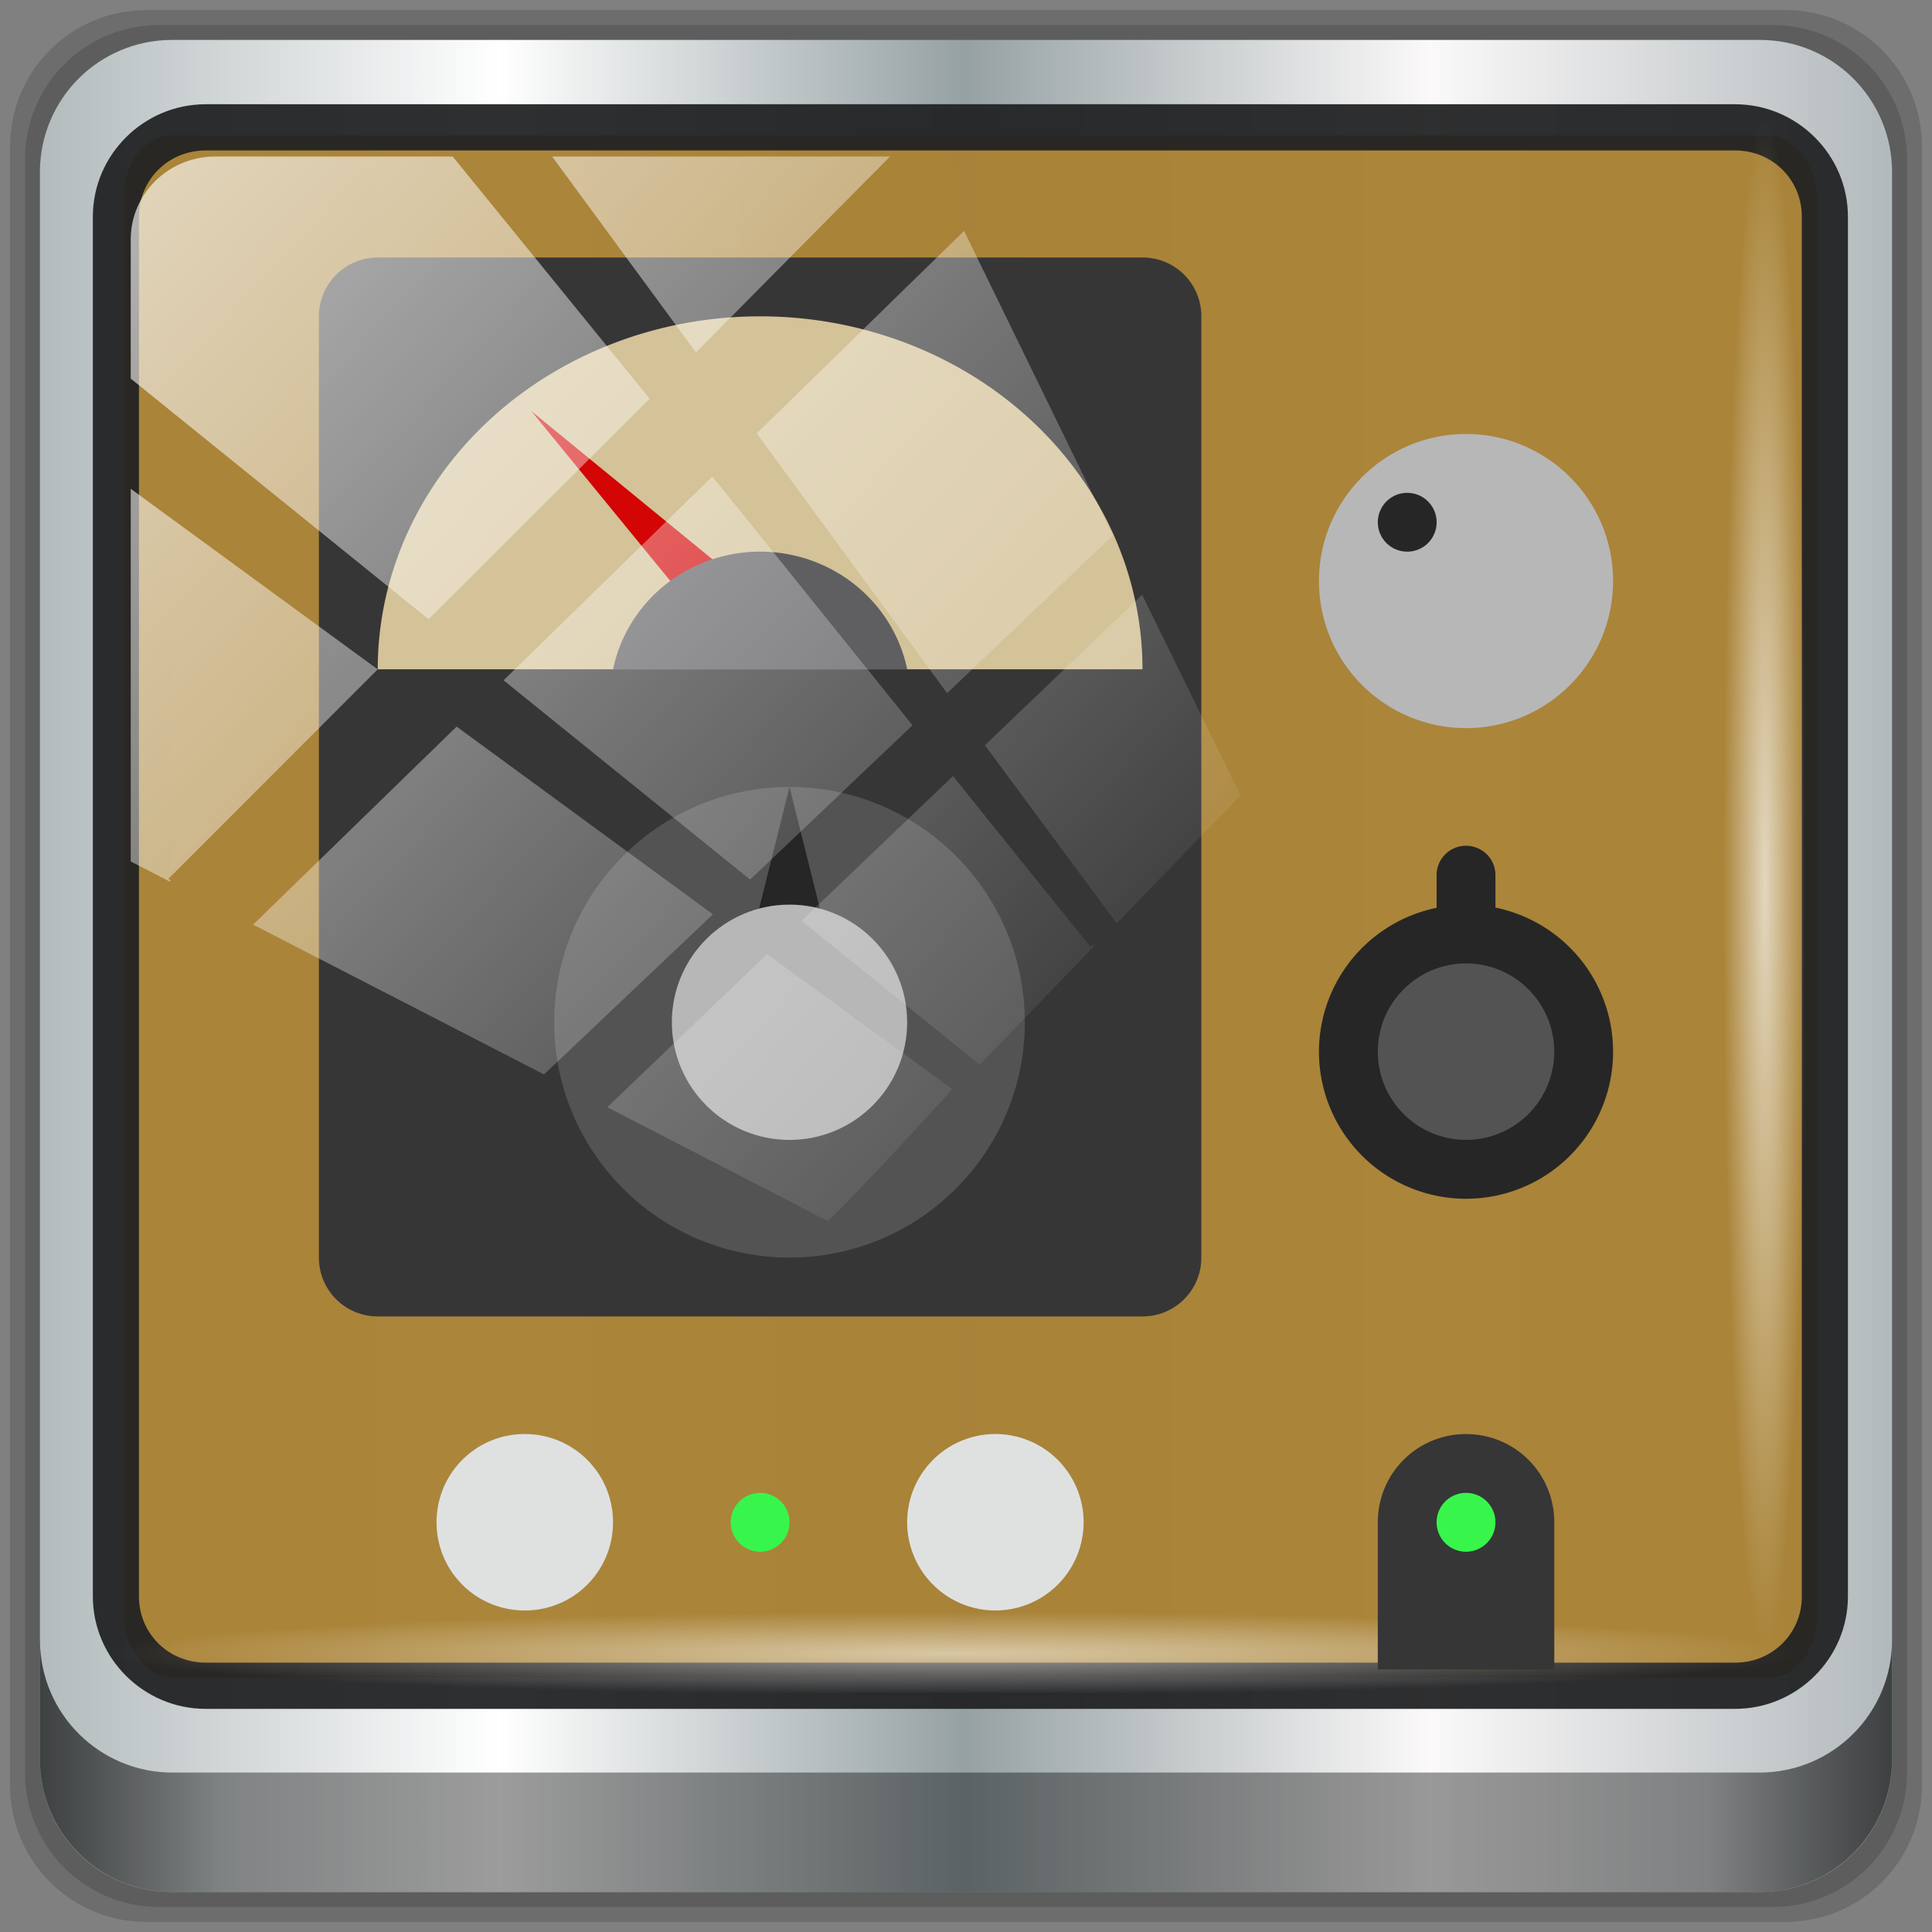 <?xml version="1.0" encoding="UTF-8" standalone="no"?>
<svg
   xmlns:dc="http://purl.org/dc/elements/1.1/"
   xmlns:cc="http://creativecommons.org/ns#"
   xmlns:rdf="http://www.w3.org/1999/02/22-rdf-syntax-ns#"
   xmlns:svg="http://www.w3.org/2000/svg"
   xmlns="http://www.w3.org/2000/svg"
   xmlns:xlink="http://www.w3.org/1999/xlink"
   xmlns:sodipodi="http://sodipodi.sourceforge.net/DTD/sodipodi-0.dtd"
   xmlns:inkscape="http://www.inkscape.org/namespaces/inkscape"
   version="1.1"
   viewBox="0 0 48 48"
   id="svg49"
   sodipodi:docname="qt-dab.svg"
   inkscape:version="0.92.2 2405546, 2018-03-11">
  <rect x="0" y="0" width="48" height="48" fill="#808080" stroke="none"/>
  <sodipodi:namedview
     pagecolor="#ffffff"
     bordercolor="#666666"
     borderopacity="1"
     objecttolerance="10"
     gridtolerance="10"
     guidetolerance="10"
     inkscape:pageopacity="0"
     inkscape:pageshadow="2"
     inkscape:window-width="1920"
     inkscape:window-height="1025"
     id="namedview51"
     showgrid="false"
     inkscape:zoom="16.5625"
     inkscape:cx="24"
     inkscape:cy="24"
     inkscape:window-x="0"
     inkscape:window-y="25"
     inkscape:window-maximized="1"
     inkscape:current-layer="g873" />
  <defs
     id="defs7">
    <linearGradient
       id="bg"
       x2="0"
       y1="1"
       y2="47"
       gradientUnits="userSpaceOnUse"
       gradientTransform="translate(56.339,4.475)">
      <stop
         style="stop-color:#6eccb6"
         offset="0"
         id="stop2" />
      <stop
         style="stop-color:#5fc7ae"
         offset="1"
         id="stop4" />
    </linearGradient>
    <linearGradient
       inkscape:collect="always"
       xlink:href="#linearGradient6139-0"
       id="linearGradient4071"
       gradientUnits="userSpaceOnUse"
       gradientTransform="matrix(0.55,0,0,0.551,-2.531,46.783)"
       x1="6"
       y1="47"
       x2="90"
       y2="47" />
    <linearGradient
       id="linearGradient6139-0">
      <stop
         id="stop6141-2"
         offset="0"
         style="stop-color:#b2babc;stop-opacity:1" />
      <stop
         style="stop-color:#ffffff;stop-opacity:1;"
         offset="0.25"
         id="stop6151-0" />
      <stop
         style="stop-color:#96a1a4;stop-opacity:1"
         offset="0.5"
         id="stop6147-1" />
      <stop
         id="stop6149-4"
         offset="0.75"
         style="stop-color:#fbf9f9;stop-opacity:1;" />
      <stop
         id="stop6143-4"
         offset="1"
         style="stop-color:#b2b9bc;stop-opacity:1" />
    </linearGradient>
    <linearGradient
       gradientTransform="matrix(0.497,0,0,0.497,0.025,48.791)"
       inkscape:collect="always"
       xlink:href="#linearGradient3832-0-6-1-1"
       id="linearGradient4129"
       x1="1.5"
       y1="88.172"
       x2="94.5"
       y2="88.172"
       gradientUnits="userSpaceOnUse" />
    <linearGradient
       id="linearGradient3832-0-6-1-1">
      <stop
         style="stop-color:#000000;stop-opacity:1;"
         offset="0"
         id="stop3834-6-3-7-1" />
      <stop
         id="stop3872-2-4"
         offset="0.1"
         style="stop-color:#000000;stop-opacity:0.588;" />
      <stop
         style="stop-color:#000000;stop-opacity:0.588;"
         offset="0.9"
         id="stop3844-6-2-7-6" />
      <stop
         style="stop-color:#000000;stop-opacity:1;"
         offset="1"
         id="stop3836-5-0-2-9" />
    </linearGradient>
    <radialGradient
       inkscape:collect="always"
       xlink:href="#linearGradient3737"
       id="radialGradient7462"
       gradientUnits="userSpaceOnUse"
       gradientTransform="matrix(0.485,0,0,0.024,16.868,88.664)"
       cx="13.948"
       cy="44.893"
       fx="13.948"
       fy="44.893"
       r="43.199" />
    <linearGradient
       id="linearGradient3737">
      <stop
         offset="0"
         style="stop-color:#ffffff;stop-opacity:1"
         id="stop3739" />
      <stop
         offset="1"
         style="stop-color:#ffffff;stop-opacity:0"
         id="stop3741" />
    </linearGradient>
    <radialGradient
       inkscape:collect="always"
       xlink:href="#linearGradient3737"
       id="radialGradient7464"
       gradientUnits="userSpaceOnUse"
       gradientTransform="matrix(0.442,0,0,0.024,64.48,-44.826)"
       cx="13.948"
       cy="44.893"
       fx="13.948"
       fy="44.893"
       r="43.199" />
    <clipPath
       id="clipPath4156-4-1"
       clipPathUnits="userSpaceOnUse">
      <path
         inkscape:connector-curvature="0"
         id="path4158-0-8"
         d="m 27.046,-55.695 -14.214,13.321 h 0.061 l 15.653,21.771 10.231,-10.546 C 38.562,-32.302 27.468,-54.819 27.046,-55.695 Z M 9.647,-39.383 -5.241,-25.321 15.988,-7.806 26.372,-18.383 Z m 31.491,12.951 -9.741,9.714 8.945,12.458 7.781,-7.555 z m -49.84,4.379 -13.754,12.982 26.283,13.846 0.061,-0.062 -0.123,-0.062 L 13.599,-5.401 -8.702,-22.053 Z m 38.015,7.401 -9.803,9.775 11.579,9.559 7.628,-7.401 -8.669,-11.009 z m 20.187,5.674 -7.383,7.216 6.188,8.542 5.82,-6.137 z m -32.195,6.322 -9.557,9.498 13.662,7.185 7.934,-7.678 z m 23.312,2.374 -7.107,6.938 8.363,6.907 5.361,-5.674 -0.061,-0.092 -0.092,0.123 -6.464,-8.203 z m -8.73,8.542 -7.505,7.339 10.354,5.458 c 1.397,-1.321 5.675,-6.123 5.851,-6.322 z"
         style="opacity:0.6;fill:#ffffff;fill-opacity:1;stroke:none" />
    </clipPath>
    <linearGradient
       id="ButtonShadow-16"
       gradientTransform="scale(1.006,0.994)"
       x1="45.448"
       y1="92.54"
       x2="45.448"
       y2="7.017"
       gradientUnits="userSpaceOnUse">
      <stop
         style="stop-color:#000000;stop-opacity:1;"
         offset="0"
         id="stop3750-6" />
      <stop
         style="stop-color:#000000;stop-opacity:0.588;"
         offset="1"
         id="stop3752-4" />
    </linearGradient>
    <clipPath
       clipPathUnits="userSpaceOnUse"
       id="clipPath4355-7">
      <rect
         style="fill:#ffffff;fill-opacity:1;fill-rule:nonzero;stroke:none"
         id="rect4357-5"
         width="84"
         height="80"
         x="6"
         y="6"
         rx="6"
         ry="6" />
    </clipPath>
    <clipPath
       clipPathUnits="userSpaceOnUse"
       id="clipPath4355-9">
      <rect
         style="fill:#ffffff;fill-opacity:1;fill-rule:nonzero;stroke:none"
         id="rect4357-1"
         width="84"
         height="80"
         x="6"
         y="6"
         rx="6"
         ry="6" />
    </clipPath>
    <clipPath
       clipPathUnits="userSpaceOnUse"
       id="clipPath4355-1">
      <rect
         style="fill:#ffffff;fill-opacity:1;fill-rule:nonzero;stroke:none"
         id="rect4357-9"
         width="84"
         height="80"
         x="6"
         y="6"
         rx="6"
         ry="6" />
    </clipPath>
    <clipPath
       clipPathUnits="userSpaceOnUse"
       id="clipPath3943-52-0">
      <path
         id="path3945-4-1"
         d="m 69.781,20.844 -5,3.438 c 5.587,5.537 9,13.328 9,21.812 0,8.434 -3.377,16.096 -8.906,21.625 l 5,3.438 C 76.078,64.576 80,55.844 80,46.094 c 2e-6,-9.797 -3.963,-18.66 -10.219,-25.25 z M 40,24.062 28.906,36.219 H 21.5 c -0.823,0 -1.5,0.677 -1.5,1.5 v 1 14.844 1 c 0,0.823 0.684,1.61 1.5,1.5 h 7.406 L 40,68 V 66 26.062 Z m 20.594,3.281 -5,3.438 L 55.5,30.875 c 3.938,3.89 6.406,9.25 6.406,15.219 0,5.921 -2.43,11.148 -6.312,15.031 l 0.094,0.094 5.094,3.438 c 4.475,-4.908 7.25,-11.402 7.25,-18.562 0,-7.231 -2.879,-13.831 -7.438,-18.75 z m -9.25,6.5 -5.219,3.625 c 2.222,2.218 3.719,5.24 3.719,8.625 0,3.337 -1.459,6.228 -3.625,8.438 l 5.219,3.625 c 2.822,-3.237 4.531,-7.434 4.531,-12.062 0,-4.673 -1.754,-9.001 -4.625,-12.25 z"
         style="color:#000000;display:inline;overflow:visible;visibility:visible;opacity:0.8;fill:#ff00ff;fill-opacity:1;fill-rule:nonzero;stroke:none;stroke-width:1;marker:none;enable-background:accumulate"
         inkscape:connector-curvature="0" />
    </clipPath>
    <clipPath
       id="clipPath4156-4-1-7"
       clipPathUnits="userSpaceOnUse">
      <path
         inkscape:connector-curvature="0"
         id="path4158-0-8-5"
         d="m 27.046,-55.695 -14.214,13.321 h 0.061 l 15.653,21.771 10.231,-10.546 C 38.562,-32.302 27.468,-54.819 27.046,-55.695 Z M 9.647,-39.383 -5.241,-25.321 15.988,-7.806 26.372,-18.383 Z m 31.491,12.951 -9.741,9.714 8.945,12.458 7.781,-7.555 z m -49.84,4.379 -13.754,12.982 26.283,13.846 0.061,-0.062 -0.123,-0.062 L 13.599,-5.401 -8.702,-22.053 Z m 38.015,7.401 -9.803,9.775 11.579,9.559 7.628,-7.401 -8.669,-11.009 z m 20.187,5.674 -7.383,7.216 6.188,8.542 5.82,-6.137 z m -32.195,6.322 -9.557,9.498 13.662,7.185 7.934,-7.678 z m 23.312,2.374 -7.107,6.938 8.363,6.907 5.361,-5.674 -0.061,-0.092 -0.092,0.123 -6.464,-8.203 z m -8.73,8.542 -7.505,7.339 10.354,5.458 c 1.397,-1.321 5.675,-6.123 5.851,-6.322 z"
         style="opacity:0.6;fill:#ffffff;fill-opacity:1;stroke:none" />
    </clipPath>
    <linearGradient
       gradientTransform="matrix(1.004,0,0,1.005,-0.218,-0.048)"
       inkscape:collect="always"
       xlink:href="#linearGradient3737"
       id="linearGradient4767"
       gradientUnits="userSpaceOnUse"
       x1="2.771"
       y1="-28.642"
       x2="50.528"
       y2="14.514" />
    <clipPath
       id="clipPath4156-4-1-7-6"
       clipPathUnits="userSpaceOnUse">
      <path
         inkscape:connector-curvature="0"
         id="path4158-0-8-5-2"
         d="m 27.046,-55.695 -14.214,13.321 h 0.061 l 15.653,21.771 10.231,-10.546 C 38.562,-32.302 27.468,-54.819 27.046,-55.695 Z M 9.647,-39.383 -5.241,-25.321 15.988,-7.806 26.372,-18.383 Z m 31.491,12.951 -9.741,9.714 8.945,12.458 7.781,-7.555 z m -49.84,4.379 -13.754,12.982 26.283,13.846 0.061,-0.062 -0.123,-0.062 L 13.599,-5.401 -8.702,-22.053 Z m 38.015,7.401 -9.803,9.775 11.579,9.559 7.628,-7.401 -8.669,-11.009 z m 20.187,5.674 -7.383,7.216 6.188,8.542 5.82,-6.137 z m -32.195,6.322 -9.557,9.498 13.662,7.185 7.934,-7.678 z m 23.312,2.374 -7.107,6.938 8.363,6.907 5.361,-5.674 -0.061,-0.092 -0.092,0.123 -6.464,-8.203 z m -8.73,8.542 -7.505,7.339 10.354,5.458 c 1.397,-1.321 5.675,-6.123 5.851,-6.322 z"
         style="opacity:0.6;fill:#ffffff;fill-opacity:1;stroke:none" />
    </clipPath>
  </defs>
  <g
     transform="translate(0,-1074.52)"
     id="layer1"
     inkscape:label="Livello 1">
    <g
       id="g2574"
       style="display:inline"
       transform="translate(-0.149,1026.105)">
      <g
         transform="translate(0.25,-0.25)"
         id="g873">
        <path
           inkscape:connector-curvature="0"
           id="path3288"
           d="M 44.256,48.915 H 3.542 c -1.88,0 -3.393,1.513 -3.393,3.393 v 40.714 c 0,1.88 1.513,3.393 3.393,3.393 H 44.256 c 1.88,0 3.393,-1.513 3.393,-3.393 V 52.308 c 0,-1.88 -1.513,-3.393 -3.393,-3.393 z"
           style="display:inline;opacity:0.15;fill:#000000;fill-opacity:1;fill-rule:nonzero;stroke:none;stroke-width:0.497" />
        <path
           style="display:inline;opacity:0.15;fill:#000000;fill-opacity:1;fill-rule:nonzero;stroke:none;stroke-width:0.497"
           d="M 43.938,49.286 H 3.86 c -1.85,0 -3.34,1.49 -3.34,3.34 v 40.078 c 0,1.85 1.49,3.34 3.34,3.34 h 40.078 c 1.85,0 3.34,-1.49 3.34,-3.34 V 52.626 c 0,-1.85 -1.49,-3.34 -3.34,-3.34 z"
           id="path4085"
           inkscape:connector-curvature="0" />
        <path
           inkscape:connector-curvature="0"
           id="rect4251-1"
           d="M 43.62,49.657 H 4.178 c -1.821,0 -3.287,1.466 -3.287,3.287 v 39.442 c 0,1.821 1.466,3.287 3.287,3.287 H 43.62 c 1.821,0 3.287,-1.466 3.287,-3.287 V 52.944 c 0,-1.821 -1.466,-3.287 -3.287,-3.287 z"
           style="display:inline;fill:url(#linearGradient4071);fill-opacity:1;fill-rule:nonzero;stroke:none;stroke-width:0.497" />
        <rect
           style="opacity:1;fill:#a98235;fill-opacity:0.972;stroke:none;stroke-width:0.354;stroke-miterlimit:4;stroke-dasharray:none;stroke-opacity:1"
           id="rect862"
           width="42.058"
           height="38.309"
           x="2.979"
           y="52.033"
           rx="1.177"
           ry="1.491" />
        <path
           style="color:#000000;font-style:normal;font-variant:normal;font-weight:normal;font-stretch:normal;font-size:medium;line-height:normal;font-family:Sans;-inkscape-font-specification:Sans;text-indent:0;text-align:start;text-decoration:none;text-decoration-line:none;letter-spacing:normal;word-spacing:normal;text-transform:none;writing-mode:lr-tb;direction:ltr;baseline-shift:baseline;text-anchor:start;display:inline;overflow:visible;visibility:visible;fill:#202223;fill-opacity:0.937;stroke:none;stroke-width:1.181;marker:none;enable-background:accumulate"
           d="m 5.01,51.255 c -1.542,0 -2.804,1.257 -2.804,2.794 v 34.278 c 0,1.537 1.262,2.794 2.804,2.794 H 43.006 c 1.542,0 2.804,-1.257 2.804,-2.794 V 54.049 c 0,-1.537 -1.262,-2.794 -2.804,-2.794 z m 0,1.148 H 43.006 c 0.934,0 1.659,0.732 1.659,1.646 v 34.278 c 0,0.914 -0.724,1.646 -1.659,1.646 H 5.01 c -0.934,0 -1.659,-0.732 -1.659,-1.646 V 54.049 c 0,-0.914 0.724,-1.646 1.659,-1.646 z"
           id="path4989"
           inkscape:connector-curvature="0" />
        <path
           id="path4118"
           d="m 0.891,89.411 v 2.969 c 0,1.821 1.473,3.293 3.293,3.293 h 39.429 c 1.821,0 3.293,-1.473 3.293,-3.293 v -2.969 c 0,1.821 -1.473,3.293 -3.293,3.293 H 4.185 c -1.821,0 -3.293,-1.473 -3.293,-3.293 z"
           style="display:inline;opacity:0.658;fill:url(#linearGradient4129);fill-opacity:1;fill-rule:nonzero;stroke:none;stroke-width:0.497"
           inkscape:connector-curvature="0" />
        <rect
           ry="2.114"
           rx="2.114"
           y="88.622"
           x="2.808"
           height="2.103"
           width="41.686"
           id="rect4131"
           style="opacity:0.55;fill:url(#radialGradient7462);fill-opacity:1;stroke:none;stroke-width:0.497" />
        <rect
           transform="rotate(90)"
           style="opacity:0.669;fill:url(#radialGradient7464);fill-opacity:1;stroke:none;stroke-width:0.497"
           id="rect4141"
           width="37.975"
           height="2.103"
           x="51.666"
           y="-44.722"
           rx="2.112"
           ry="2.112" />
      </g>
    </g>
  </g>
  <path
     d="m 9.385,6.398 c -0.81,0 -1.462,0.652 -1.462,1.462 V 31.244 c 0,0.81 0.652,1.462 1.462,1.462 H 28.385 c 0.81,0 1.462,-0.652 1.462,-1.462 V 7.859 c 0,-0.81 -0.652,-1.462 -1.462,-1.462 z M 36.423,35.628 c -1.215,0 -2.192,0.978 -2.192,2.192 v 3.654 h 4.385 V 37.821 c 0,-1.215 -0.978,-2.192 -2.192,-2.192 z"
     style="fill:#363636;stroke-width:1.462;paint-order:normal"
     id="path23"
     inkscape:connector-curvature="0" />
  <path
     d="M 18.885,7.859 A 9.5,8.769 0 0 0 9.385,16.628 H 28.385 a 9.5,8.769 0 0 0 -9.5,-8.769 z"
     style="fill:#d4c298;stroke-width:1.462;paint-order:normal"
     id="path25"
     inkscape:connector-curvature="0" />
  <path
     d="m 13.201,10.214 5.684,4.651 -1.033,1.033 z"
     style="fill:#d40505;stroke-width:1.462;paint-order:normal"
     id="path27"
     inkscape:connector-curvature="0" />
  <path
     d="m 18.888,13.705 a 3.733,3.654 0 0 0 -3.657,2.923 h 7.308 a 3.733,3.654 0 0 0 -3.651,-2.923 z"
     style="fill:#5f5f62;stroke-width:1.462;paint-order:normal"
     id="path29"
     inkscape:connector-curvature="0" />
  <path
     d="m 36.423,21.013 c -0.405,0 -0.731,0.326 -0.731,0.731 v 0.811 a 3.654,3.654 0 0 0 -2.923,3.574 3.654,3.654 0 0 0 3.654,3.654 3.654,3.654 0 0 0 3.654,-3.654 3.654,3.654 0 0 0 -2.923,-3.58 v -0.805 c 0,-0.405 -0.326,-0.731 -0.731,-0.731 z"
     style="fill:#262626;stroke-width:1.462;paint-order:normal"
     id="path31"
     inkscape:connector-curvature="0" />
  <circle
     cx="36.423"
     cy="26.128"
     r="2.192"
     style="fill:#535353;stroke-width:1.462;paint-order:normal"
     id="circle33" />
  <path
     d="m 18.885,37.09 a 0.731,0.731 0 0 0 -0.731,0.731 0.731,0.731 0 0 0 0.731,0.731 0.731,0.731 0 0 0 0.731,-0.731 0.731,0.731 0 0 0 -0.731,-0.731 z m 17.538,0 a 0.731,0.731 0 0 0 -0.731,0.731 0.731,0.731 0 0 0 0.731,0.731 0.731,0.731 0 0 0 0.731,-0.731 0.731,0.731 0 0 0 -0.731,-0.731 z"
     style="fill:#38f54c;stroke-width:1.462;paint-order:normal"
     id="path35"
     inkscape:connector-curvature="0" />
  <path
     d="m 13.038,35.628 c -1.215,0 -2.192,0.978 -2.192,2.192 0,1.215 0.978,2.192 2.192,2.192 1.215,0 2.192,-0.978 2.192,-2.192 0,-1.215 -0.978,-2.192 -2.192,-2.192 z m 11.692,0 a 2.192,2.192 0 0 0 -2.192,2.192 2.192,2.192 0 0 0 2.192,2.192 2.192,2.192 0 0 0 2.192,-2.192 2.192,2.192 0 0 0 -2.192,-2.192 z"
     style="fill:#dfe1e1;stroke-width:1.462;paint-order:normal"
     id="path37"
     inkscape:connector-curvature="0" />
  <circle
     cx="36.423"
     cy="14.436"
     r="3.654"
     style="fill:#b7b7b7;stroke-width:1.462;paint-order:normal"
     id="circle39" />
  <circle
     cx="34.962"
     cy="12.975"
     r="0.731"
     style="fill:#262626;stroke-width:1.462;paint-order:normal"
     id="circle41" />
  <circle
     cx="19.615"
     cy="25.398"
     r="5.846"
     style="fill:#535353;stroke-width:1.462;paint-order:normal"
     id="circle43" />
  <path
     d="m 19.615,19.551 1.462,5.846 h -2.923 z"
     style="fill:#262626;stroke-width:1.462;paint-order:normal"
     id="path45"
     inkscape:connector-curvature="0" />
  <circle
     cx="19.615"
     cy="25.398"
     r="2.923"
     style="fill:#b7b7b7;stroke-width:1.462;paint-order:normal"
     id="circle47" />
  <rect
     clip-path="url(#clipPath4156-4-1-7-6)"
     ry="3.978"
     rx="3.974"
     y="-30"
     x="2"
     height="69.024"
     width="75.966"
     id="rect4146"
     style="display:inline;opacity:0.65;fill:url(#linearGradient4767);fill-opacity:1;stroke:none;stroke-width:1.005"
     transform="matrix(0.529,0,0,0.518,2.19,19.428)" />
</svg>
